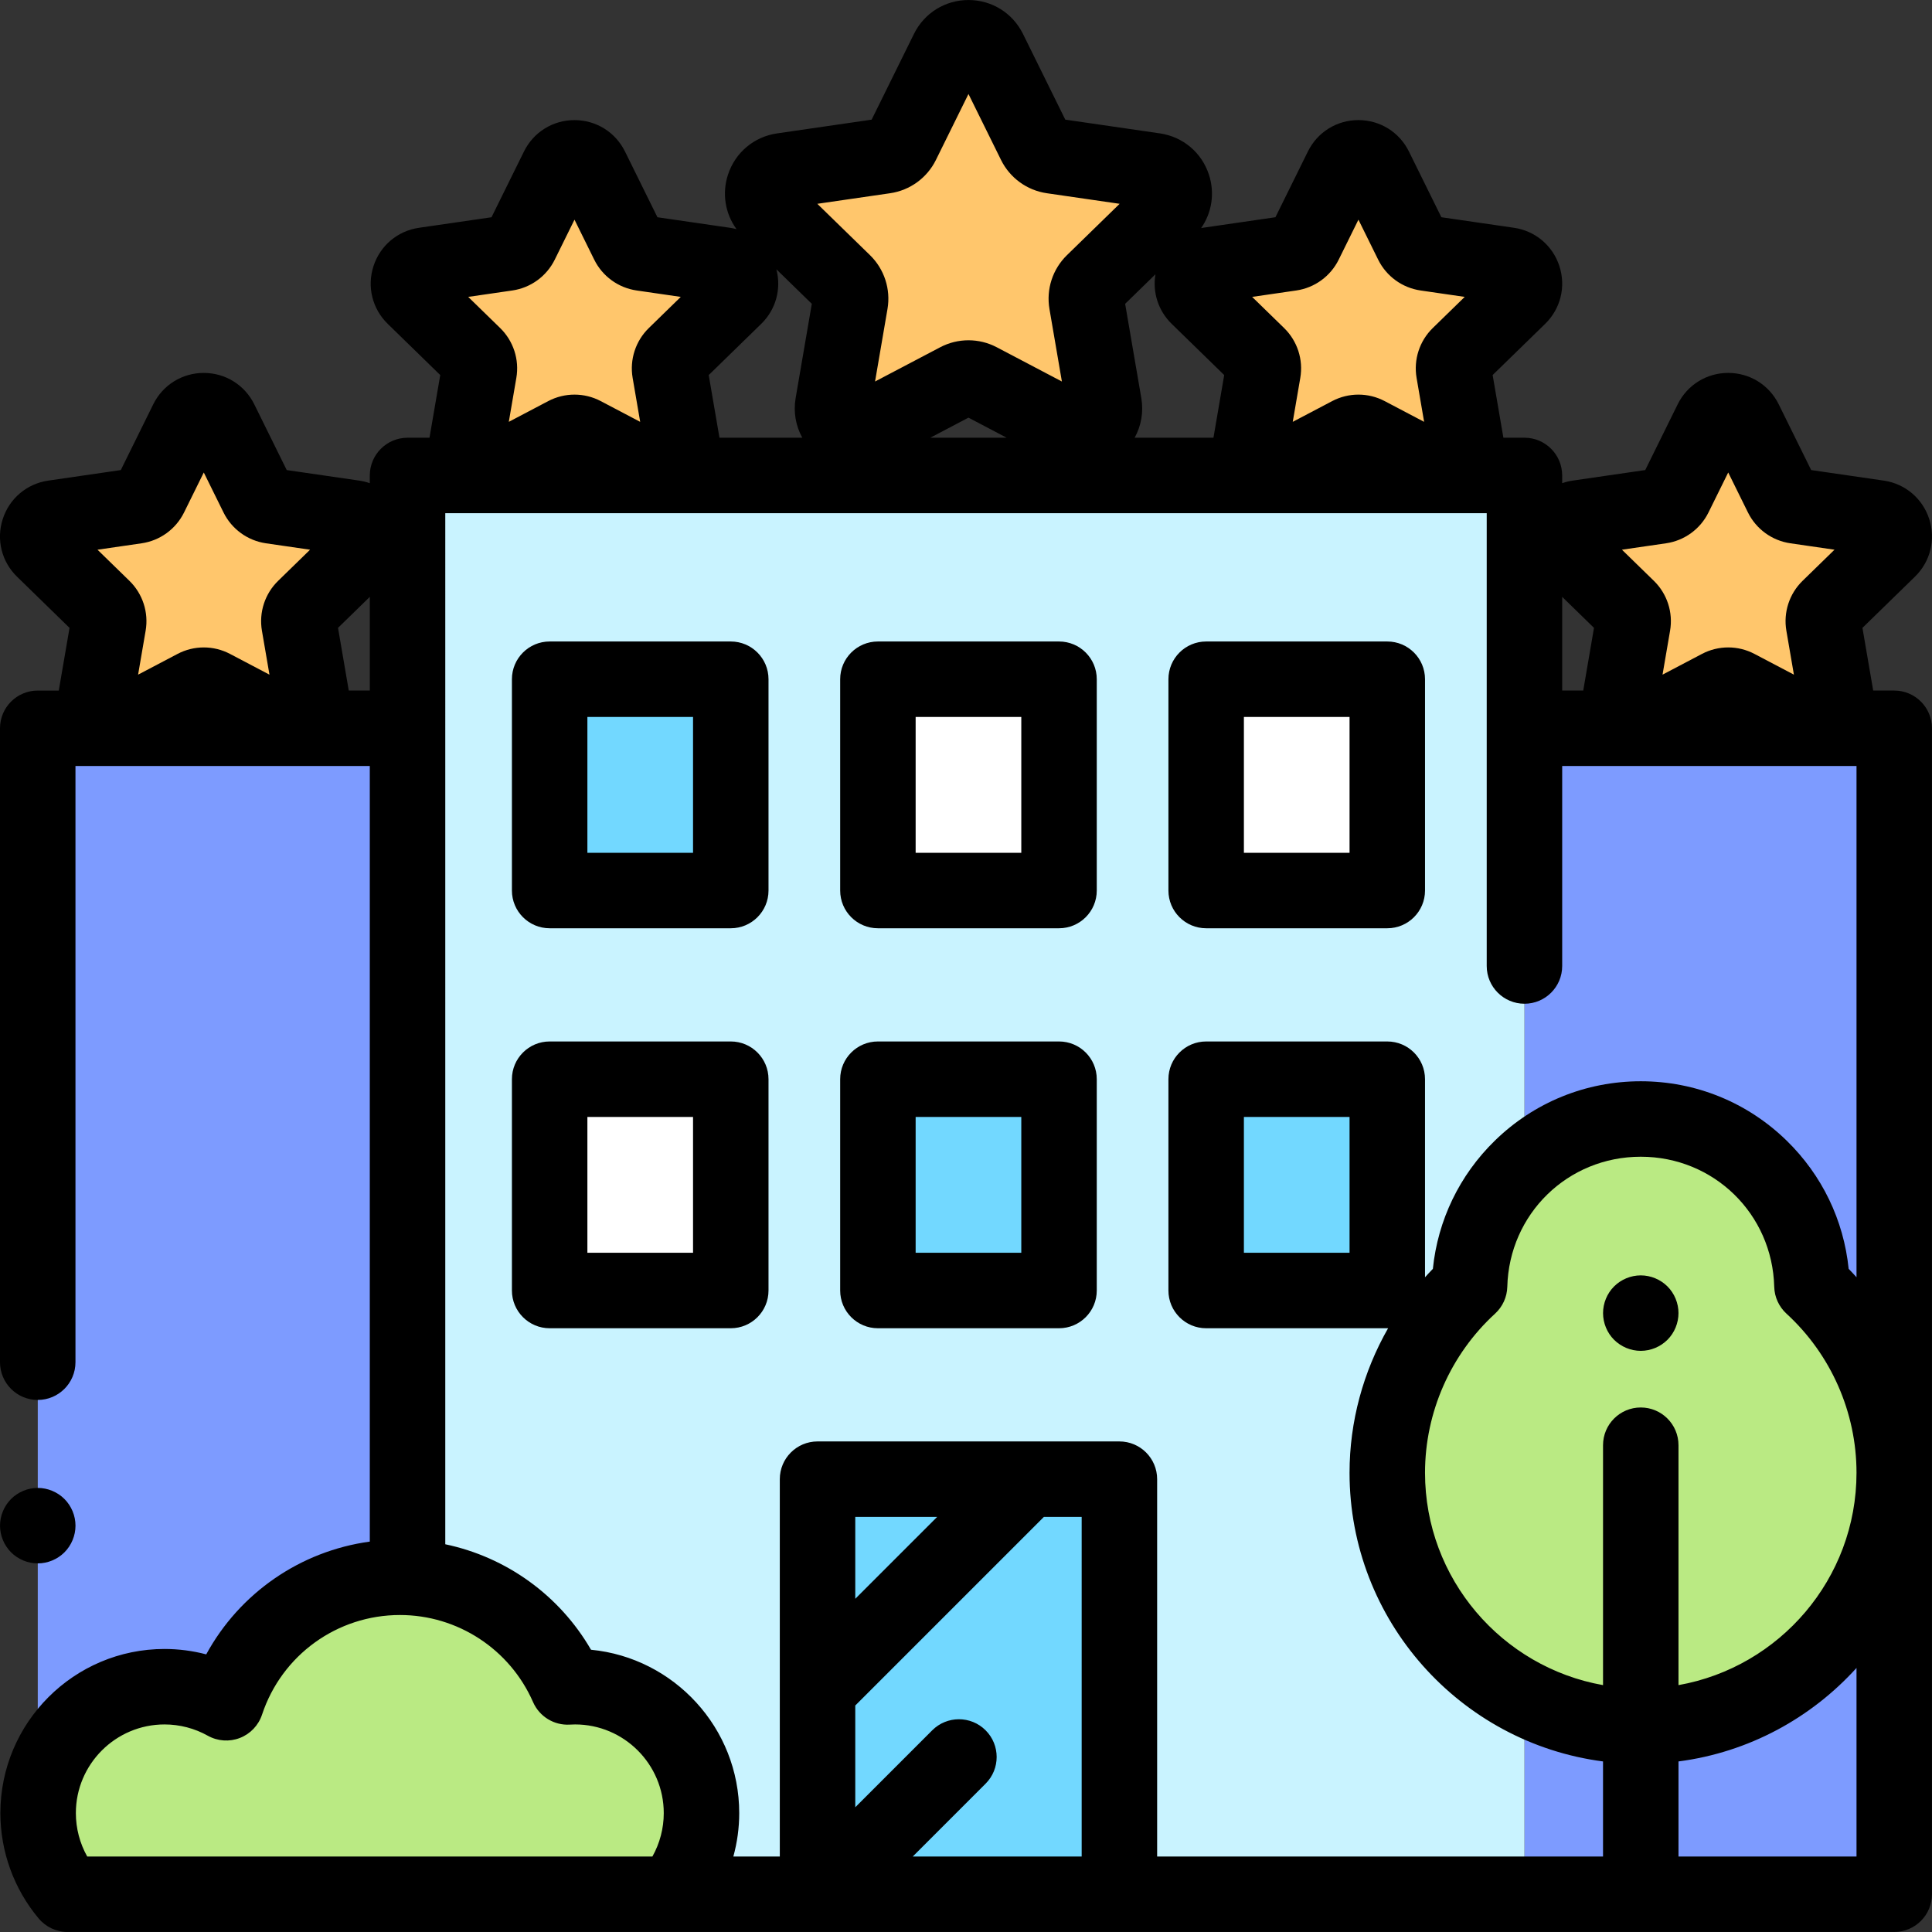 <?xml version="1.0" encoding="iso-8859-1"?>
<!-- Generator: Adobe Illustrator 19.0.0, SVG Export Plug-In . SVG Version: 6.00 Build 0)  -->
<svg version="1.1" id="Capa_1" xmlns="http://www.w3.org/2000/svg" xmlns:xlink="http://www.w3.org/1999/xlink" x="0px" y="0px"
	 viewBox="0 0 512 512" style="enable-background:new 0 0 512 512;" xml:space="preserve">
<rect x="0" y="0" width="512" height="512" fill="#333333" stroke="none"/>
<g>
	<path style="fill:#FFC66C;" d="M262.133,13.411l12.12,24.557c0.89,1.803,2.61,3.053,4.6,3.342l27.101,3.938
		c5.011,0.728,7.011,6.886,3.386,10.42l-19.611,19.116c-1.44,1.403-2.097,3.425-1.757,5.407l4.63,26.991
		c0.856,4.99-4.382,8.796-8.864,6.44l-24.239-12.744c-1.78-0.936-3.906-0.936-5.685,0l-24.239,12.744
		c-4.482,2.356-9.719-1.449-8.864-6.44l4.63-26.991c0.34-1.982-0.317-4.004-1.757-5.407l-19.611-19.116
		c-3.626-3.534-1.625-9.692,3.386-10.42l27.101-3.938c1.99-0.289,3.71-1.539,4.6-3.342l12.12-24.557
		C253.418,8.871,259.892,8.871,262.133,13.411z"/>
	<path style="fill:#FFC66C;" d="M364.416,44.576l9.779,19.814c0.718,1.455,2.106,2.463,3.711,2.696l21.865,3.177
		c4.043,0.587,5.657,5.555,2.731,8.407l-15.822,15.422c-1.162,1.132-1.692,2.764-1.417,4.362l3.735,21.776
		c0.691,4.026-3.535,7.096-7.151,5.196l-19.557-10.282c-1.436-0.755-3.151-0.755-4.587,0l-19.557,10.282
		c-3.616,1.901-7.842-1.169-7.151-5.196l3.735-21.776c0.274-1.599-0.256-3.23-1.417-4.362l-15.823-15.422
		c-2.925-2.851-1.311-7.819,2.731-8.407l21.865-3.177c1.605-0.233,2.993-1.241,3.711-2.696l9.779-19.814
		C357.385,40.913,362.609,40.913,364.416,44.576z"/>
	<path style="fill:#FFC66C;" d="M156.664,44.576l9.779,19.814c0.718,1.455,2.106,2.463,3.711,2.696l21.865,3.177
		c4.043,0.587,5.657,5.555,2.731,8.407l-15.822,15.423c-1.162,1.132-1.692,2.764-1.417,4.362l3.735,21.776
		c0.691,4.026-3.535,7.096-7.151,5.196l-19.557-10.282c-1.436-0.755-3.151-0.755-4.587,0l-19.557,10.282
		c-3.616,1.901-7.842-1.169-7.151-5.196l3.735-21.776c0.274-1.599-0.256-3.23-1.417-4.362l-15.822-15.423
		c-2.925-2.851-1.311-7.819,2.731-8.407l21.865-3.177c1.605-0.233,2.993-1.241,3.711-2.696l9.779-19.814
		C149.632,40.913,154.856,40.913,156.664,44.576z"/>
	<path style="fill:#FFC66C;" d="M58.423,111.574l9.779,19.814c0.718,1.455,2.106,2.463,3.711,2.696l21.865,3.177
		c4.043,0.587,5.657,5.555,2.731,8.407l-15.822,15.422c-1.162,1.132-1.692,2.764-1.417,4.362l3.735,21.776
		c0.691,4.026-3.535,7.096-7.151,5.196l-19.557-10.282c-1.436-0.755-3.151-0.755-4.587,0l-19.557,10.282
		c-3.616,1.901-7.842-1.169-7.151-5.196l3.735-21.776c0.274-1.599-0.256-3.23-1.417-4.362l-15.823-15.422
		c-2.925-2.851-1.311-7.819,2.731-8.407l21.865-3.177c1.605-0.233,2.993-1.241,3.711-2.696l9.779-19.814
		C51.393,107.911,56.616,107.911,58.423,111.574z"/>
	<path style="fill:#FFC66C;" d="M462.414,111.574l9.779,19.814c0.718,1.455,2.106,2.463,3.711,2.696l21.865,3.177
		c4.043,0.587,5.657,5.555,2.731,8.407l-15.822,15.423c-1.162,1.132-1.692,2.764-1.417,4.362l3.735,21.776
		c0.691,4.026-3.535,7.096-7.151,5.196l-19.557-10.282c-1.436-0.755-3.151-0.755-4.587,0l-19.557,10.282
		c-3.616,1.901-7.842-1.169-7.151-5.196l3.735-21.776c0.274-1.599-0.256-3.23-1.417-4.362l-15.823-15.423
		c-2.925-2.851-1.311-7.819,2.731-8.407l21.865-3.177c1.605-0.233,2.993-1.241,3.711-2.696l9.779-19.814
		C455.383,107.911,460.607,107.911,462.414,111.574z"/>
</g>
<g>
	<rect x="10.01" y="193.005" style="fill:#7D9BFF;" width="97.998" height="308.993"/>
	<rect x="404" y="193.005" style="fill:#7D9BFF;" width="97.998" height="308.993"/>
</g>
<rect x="108.247" y="126.007" style="fill:#C9F3FF;" width="295.753" height="375.991"/>
<g>
	<path style="fill:#BAEA83;" d="M178.089,501.994c4.876-5.819,7.815-13.315,7.815-21.499c0-18.502-14.998-33.499-33.499-33.499
		c-0.665,0-1.324,0.025-1.98,0.063c-7.494-17.107-24.563-29.062-44.435-29.062c-21.459,0-39.651,13.943-46.042,33.259
		c-4.836-2.709-10.408-4.26-16.346-4.26c-18.502,0-33.499,14.998-33.499,33.499c0,8.185,2.939,15.681,7.815,21.499H178.089z"/>
	<path style="fill:#BAEA83;" d="M480.185,340.756c-0.631-24.521-20.693-44.211-45.366-44.211s-44.736,19.689-45.366,44.21
		c-13.403,12.281-21.808,29.927-21.808,49.538c0,37.099,30.075,67.174,67.174,67.174s67.174-30.075,67.174-67.174
		C501.994,370.683,493.588,353.037,480.185,340.756z"/>
</g>
<rect x="145.666" y="180.006" style="fill:#72D8FF;" width="47.999" height="55.999"/>
<g>
	<rect x="232.654" y="180.006" style="fill:#FFFFFF;" width="47.999" height="55.999"/>
	<rect x="319.642" y="180.006" style="fill:#FFFFFF;" width="47.999" height="55.999"/>
	<rect x="145.666" y="286.003" style="fill:#FFFFFF;" width="47.999" height="55.999"/>
</g>
<g>
	<rect x="232.654" y="286.003" style="fill:#72D8FF;" width="47.999" height="55.999"/>
	<rect x="319.642" y="286.003" style="fill:#72D8FF;" width="47.999" height="55.999"/>
	<rect x="216.655" y="392.001" style="fill:#72D8FF;" width="79.998" height="109.997"/>
</g>
<path d="M434.816,337.988c-2.63,0-5.2,1.069-7.07,2.93c-1.86,1.86-2.92,4.439-2.92,7.07c0,2.63,1.06,5.21,2.92,7.069
	c1.87,1.86,4.44,2.931,7.07,2.931c2.64,0,5.21-1.07,7.08-2.931c1.86-1.859,2.92-4.439,2.92-7.069c0-2.631-1.06-5.21-2.92-7.07
	C440.025,339.057,437.456,337.988,434.816,337.988z"/>
<path d="M193.663,170.002h-47.999c-5.523,0-10,4.478-10,10V236c0,5.522,4.477,10,10,10h47.999c5.523,0,10-4.478,10-10v-55.999
	C203.663,174.479,199.186,170.002,193.663,170.002z M183.663,226.001h-27.999v-35.999h27.999V226.001z"/>
<path d="M280.654,170.002h-47.999c-5.523,0-10,4.478-10,10V236c0,5.522,4.477,10,10,10h47.999c5.523,0,10-4.478,10-10v-55.999
	C290.654,174.479,286.177,170.002,280.654,170.002z M270.654,226.001h-27.999v-35.999h27.999V226.001z"/>
<path d="M367.645,170.002h-47.999c-5.523,0-10,4.478-10,10V236c0,5.522,4.477,10,10,10h47.999c5.523,0,10-4.478,10-10v-55.999
	C377.645,174.479,373.168,170.002,367.645,170.002z M357.645,226.001h-27.999v-35.999h27.999V226.001z"/>
<path d="M193.663,275.999h-47.999c-5.523,0-10,4.478-10,10v55.999c0,5.522,4.477,10,10,10h47.999c5.523,0,10-4.478,10-10v-55.999
	C203.663,280.476,199.186,275.999,193.663,275.999z M183.663,331.998h-27.999v-35.999h27.999V331.998z"/>
<path d="M280.654,275.999h-47.999c-5.523,0-10,4.478-10,10v55.999c0,5.522,4.477,10,10,10h47.999c5.523,0,10-4.478,10-10v-55.999
	C290.654,280.476,286.177,275.999,280.654,275.999z M270.654,331.998h-27.999v-35.999h27.999V331.998z"/>
<path d="M10.006,414.315c2.63,0,5.21-1.069,7.07-2.93c1.86-1.859,2.93-4.439,2.93-7.07c0-2.63-1.07-5.21-2.93-7.069
	c-1.86-1.86-4.44-2.931-7.07-2.931c-2.64,0-5.21,1.07-7.07,2.931c-1.86,1.859-2.93,4.439-2.93,7.069c0,2.631,1.07,5.211,2.93,7.07
	C4.796,413.246,7.375,414.315,10.006,414.315z"/>
<path d="M501.994,183.002h-5.577l-2.85-16.612l13.914-13.562c4.099-3.996,5.546-9.859,3.777-15.303
	c-1.769-5.444-6.386-9.338-12.052-10.162l-19.227-2.793l-8.599-17.423c-2.533-5.133-7.663-8.321-13.387-8.321
	s-10.854,3.188-13.387,8.321l-8.599,17.423l-19.228,2.794c-0.963,0.14-1.893,0.375-2.786,0.685v-2.048c0-5.522-4.477-10-10-10
	h-5.577l-2.849-16.612l13.914-13.562c4.099-3.996,5.546-9.859,3.777-15.303s-6.386-9.338-12.052-10.162l-19.227-2.793l-8.599-17.423
	c-2.533-5.133-7.663-8.321-13.387-8.321c-5.724,0-10.854,3.188-13.387,8.321l-8.599,17.423l-19.228,2.794
	c-0.155,0.022-0.305,0.056-0.458,0.083c2.841-4.086,3.651-9.264,2.069-14.134c-1.909-5.874-6.891-10.075-13.004-10.965
	l-25.076-3.643L271.099,8.985c-2.733-5.539-8.269-8.979-14.445-8.979c-6.176,0-11.712,3.44-14.445,8.979l-11.215,22.724
	l-25.077,3.644c-6.112,0.889-11.095,5.09-13.003,10.964c-1.618,4.982-0.732,10.285,2.27,14.413c-0.565-0.15-1.14-0.277-1.729-0.363
	l-19.227-2.793l-8.599-17.423c-2.533-5.133-7.663-8.321-13.387-8.321c-5.724,0-10.854,3.188-13.387,8.321l-8.599,17.423
	l-19.228,2.794c-5.665,0.823-10.282,4.717-12.05,10.161c-1.769,5.443-0.321,11.307,3.778,15.303l13.913,13.562l-2.849,16.612h-5.819
	c-5.523,0-10,4.478-10,10v2.047c-0.894-0.31-1.824-0.546-2.788-0.686l-19.227-2.793l-8.599-17.423
	c-2.533-5.133-7.663-8.321-13.387-8.321s-10.854,3.188-13.387,8.321l-8.599,17.423l-19.228,2.794
	c-5.665,0.823-10.282,4.717-12.05,10.161c-1.769,5.443-0.321,11.307,3.778,15.303l13.913,13.562l-2.849,16.612h-5.577
	c-5.523,0-10,4.478-10,10v167.996c0,5.522,4.477,10,10,10s10-4.478,10-10V203.002h77.998v205.537
	c-18.428,2.519-34.494,13.648-43.348,29.886c-3.595-0.944-7.313-1.43-11.053-1.43c-23.985,0-43.499,19.514-43.499,43.499
	c0,10.195,3.604,20.111,10.15,27.922c1.9,2.268,4.706,3.577,7.665,3.577h484.076c5.523,0,10-4.478,10-10V193.001
	C511.994,187.478,507.517,183.002,501.994,183.002z M441.524,143.978c4.864-0.707,9.066-3.761,11.24-8.166l5.231-10.599l5.23,10.597
	c2.174,4.407,6.376,7.461,11.241,8.169l11.697,1.699l-8.462,8.249c-3.52,3.429-5.125,8.369-4.295,13.215l1.998,11.649l-10.462-5.501
	c-2.175-1.144-4.56-1.715-6.946-1.715c-2.386,0-4.772,0.572-6.947,1.715l-10.461,5.501l1.999-11.651
	c0.83-4.844-0.776-9.784-4.294-13.212l-8.464-8.25L441.524,143.978z M413.996,158.176l8.427,8.214l-2.849,16.612h-5.577v-24.825
	H413.996z M343.527,76.98c4.864-0.707,9.066-3.761,11.24-8.166l5.231-10.599l5.23,10.597c2.174,4.407,6.376,7.461,11.241,8.169
	l11.697,1.699l-8.462,8.249c-3.52,3.429-5.125,8.369-4.295,13.215l1.998,11.649l-10.462-5.501c-2.175-1.144-4.56-1.715-6.946-1.715
	c-2.386,0-4.772,0.572-6.947,1.715l-10.461,5.501l1.999-11.651c0.83-4.844-0.776-9.784-4.294-13.212l-8.464-8.25L343.527,76.98z
	 M306.207,72.686c-0.812,4.791,0.744,9.672,4.306,13.144l13.913,13.562l-2.849,16.612h-20.885c1.736-3.134,2.401-6.812,1.766-10.512
	l-4.284-24.975L306.207,72.686z M235.895,51.207c5.247-0.763,9.781-4.057,12.129-8.813l8.631-17.488l8.631,17.488
	c2.347,4.755,6.881,8.05,12.129,8.813l19.299,2.804l-13.964,13.612c-3.798,3.701-5.53,9.031-4.634,14.259l3.297,19.221
	l-17.262-9.075c-4.693-2.467-10.298-2.468-14.992,0l-17.262,9.075l3.297-19.222c0.896-5.227-0.836-10.558-4.633-14.258
	l-13.965-13.612L235.895,51.207z M266.779,116.003h-20.248l10.124-5.322L266.779,116.003z M201.73,85.83
	c3.89-3.792,5.386-9.266,4.017-14.467l9.39,9.153l-4.284,24.976c-0.635,3.7,0.03,7.378,1.766,10.512h-21.952l-2.849-16.612
	L201.73,85.83z M135.774,76.98c4.864-0.707,9.066-3.761,11.24-8.166l5.231-10.599l5.23,10.597c2.174,4.407,6.376,7.461,11.241,8.169
	l11.697,1.699l-8.462,8.249c-3.52,3.429-5.125,8.369-4.295,13.215l1.998,11.649l-10.461-5.5c-2.175-1.145-4.561-1.716-6.947-1.716
	c-2.386,0-4.772,0.571-6.948,1.715l-10.461,5.501l1.999-11.651c0.83-4.844-0.776-9.784-4.294-13.212l-8.464-8.25L135.774,76.98z
	 M73.709,153.928c-3.52,3.429-5.125,8.369-4.295,13.215l1.998,11.649l-10.462-5.501c-2.175-1.144-4.56-1.715-6.946-1.715
	s-4.772,0.572-6.947,1.715l-10.461,5.501l1.999-11.651c0.83-4.844-0.776-9.784-4.294-13.212l-8.464-8.25l11.697-1.7
	c4.864-0.707,9.066-3.761,11.24-8.166l5.231-10.599l5.23,10.597c2.174,4.407,6.376,7.461,11.241,8.169l11.697,1.699L73.709,153.928z
	 M92.427,183.002l-2.849-16.612l8.427-8.214v24.825H92.427z M172.894,491.994h-64.891h-84.89c-1.959-3.491-3.01-7.455-3.01-11.5
	c0-12.958,10.542-23.499,23.499-23.499c4.011,0,7.973,1.032,11.457,2.984c2.604,1.458,5.723,1.679,8.507,0.599
	c2.783-1.08,4.938-3.347,5.875-6.182c5.225-15.791,19.913-26.4,36.548-26.4c15.289,0,29.135,9.058,35.275,23.075
	c1.681,3.835,5.575,6.223,9.754,5.97c0.458-0.027,0.92-0.046,1.385-0.046c12.958,0,23.499,10.542,23.499,23.499
	C175.904,484.539,174.853,488.503,172.894,491.994z M286.654,491.994h-44.762l19.304-19.304c3.905-3.905,3.905-10.237,0-14.143
	c-3.905-3.904-10.237-3.904-14.143,0l-20.398,20.398v-26.98c0.054-0.052,0.113-0.097,0.166-0.15l49.82-49.82h10.013V491.994z
	 M226.655,423.698v-21.701h21.701L226.655,423.698z M424.82,491.994H306.654v-99.998c0-5.522-4.477-10-10-10h-79.998
	c-5.523,0-10,4.478-10,10v99.998h-12.31c1.022-3.724,1.557-7.591,1.557-11.5c0-22.562-17.267-41.168-39.28-43.296
	c-8.357-14.443-22.46-24.56-38.62-27.951V136.003h275.993V256c0,5.522,4.477,10,10,10c5.523,0,10-4.478,10-10v-52.999h77.998
	v135.488c-0.682-0.753-1.368-1.503-2.082-2.231c-1.31-12.885-7.045-24.812-16.407-33.956c-10.403-10.16-24.142-15.756-38.686-15.756
	s-28.283,5.596-38.687,15.756c-9.361,9.143-15.097,21.072-16.407,33.956c-0.713,0.728-1.4,1.478-2.082,2.232V286
	c0-5.522-4.477-10-10-10h-47.999c-5.523,0-10,4.478-10,10v55.999c0,5.522,4.477,10,10,10h47.999c0.075,0,0.147-0.01,0.221-0.011
	c-6.611,11.567-10.221,24.768-10.221,38.308c0,39.163,29.33,71.583,67.174,76.504v25.194H424.82z M357.645,295.999v35.999h-27.999
	v-35.999H357.645z M434.82,372.997c-5.523,0-10,4.478-10,10v63.578c-26.772-4.745-47.175-28.167-47.175-56.281
	c0-15.987,6.767-31.355,18.564-42.165c2.001-1.834,3.171-4.402,3.241-7.116c0.497-19.328,16.034-34.468,35.37-34.468
	s34.872,15.141,35.37,34.468c0.07,2.714,1.24,5.282,3.241,7.116c11.797,10.81,18.564,26.178,18.564,42.165
	c0,28.113-20.403,51.536-47.175,56.281v-63.578C444.819,377.474,440.342,372.997,434.82,372.997z M444.819,466.799
	c18.621-2.422,35.158-11.509,47.175-24.779v49.974h-47.175V466.799z"/>
<g>
</g>
<g>
</g>
<g>
</g>
<g>
</g>
<g>
</g>
<g>
</g>
<g>
</g>
<g>
</g>
<g>
</g>
<g>
</g>
<g>
</g>
<g>
</g>
<g>
</g>
<g>
</g>
<g>
</g>
</svg>
